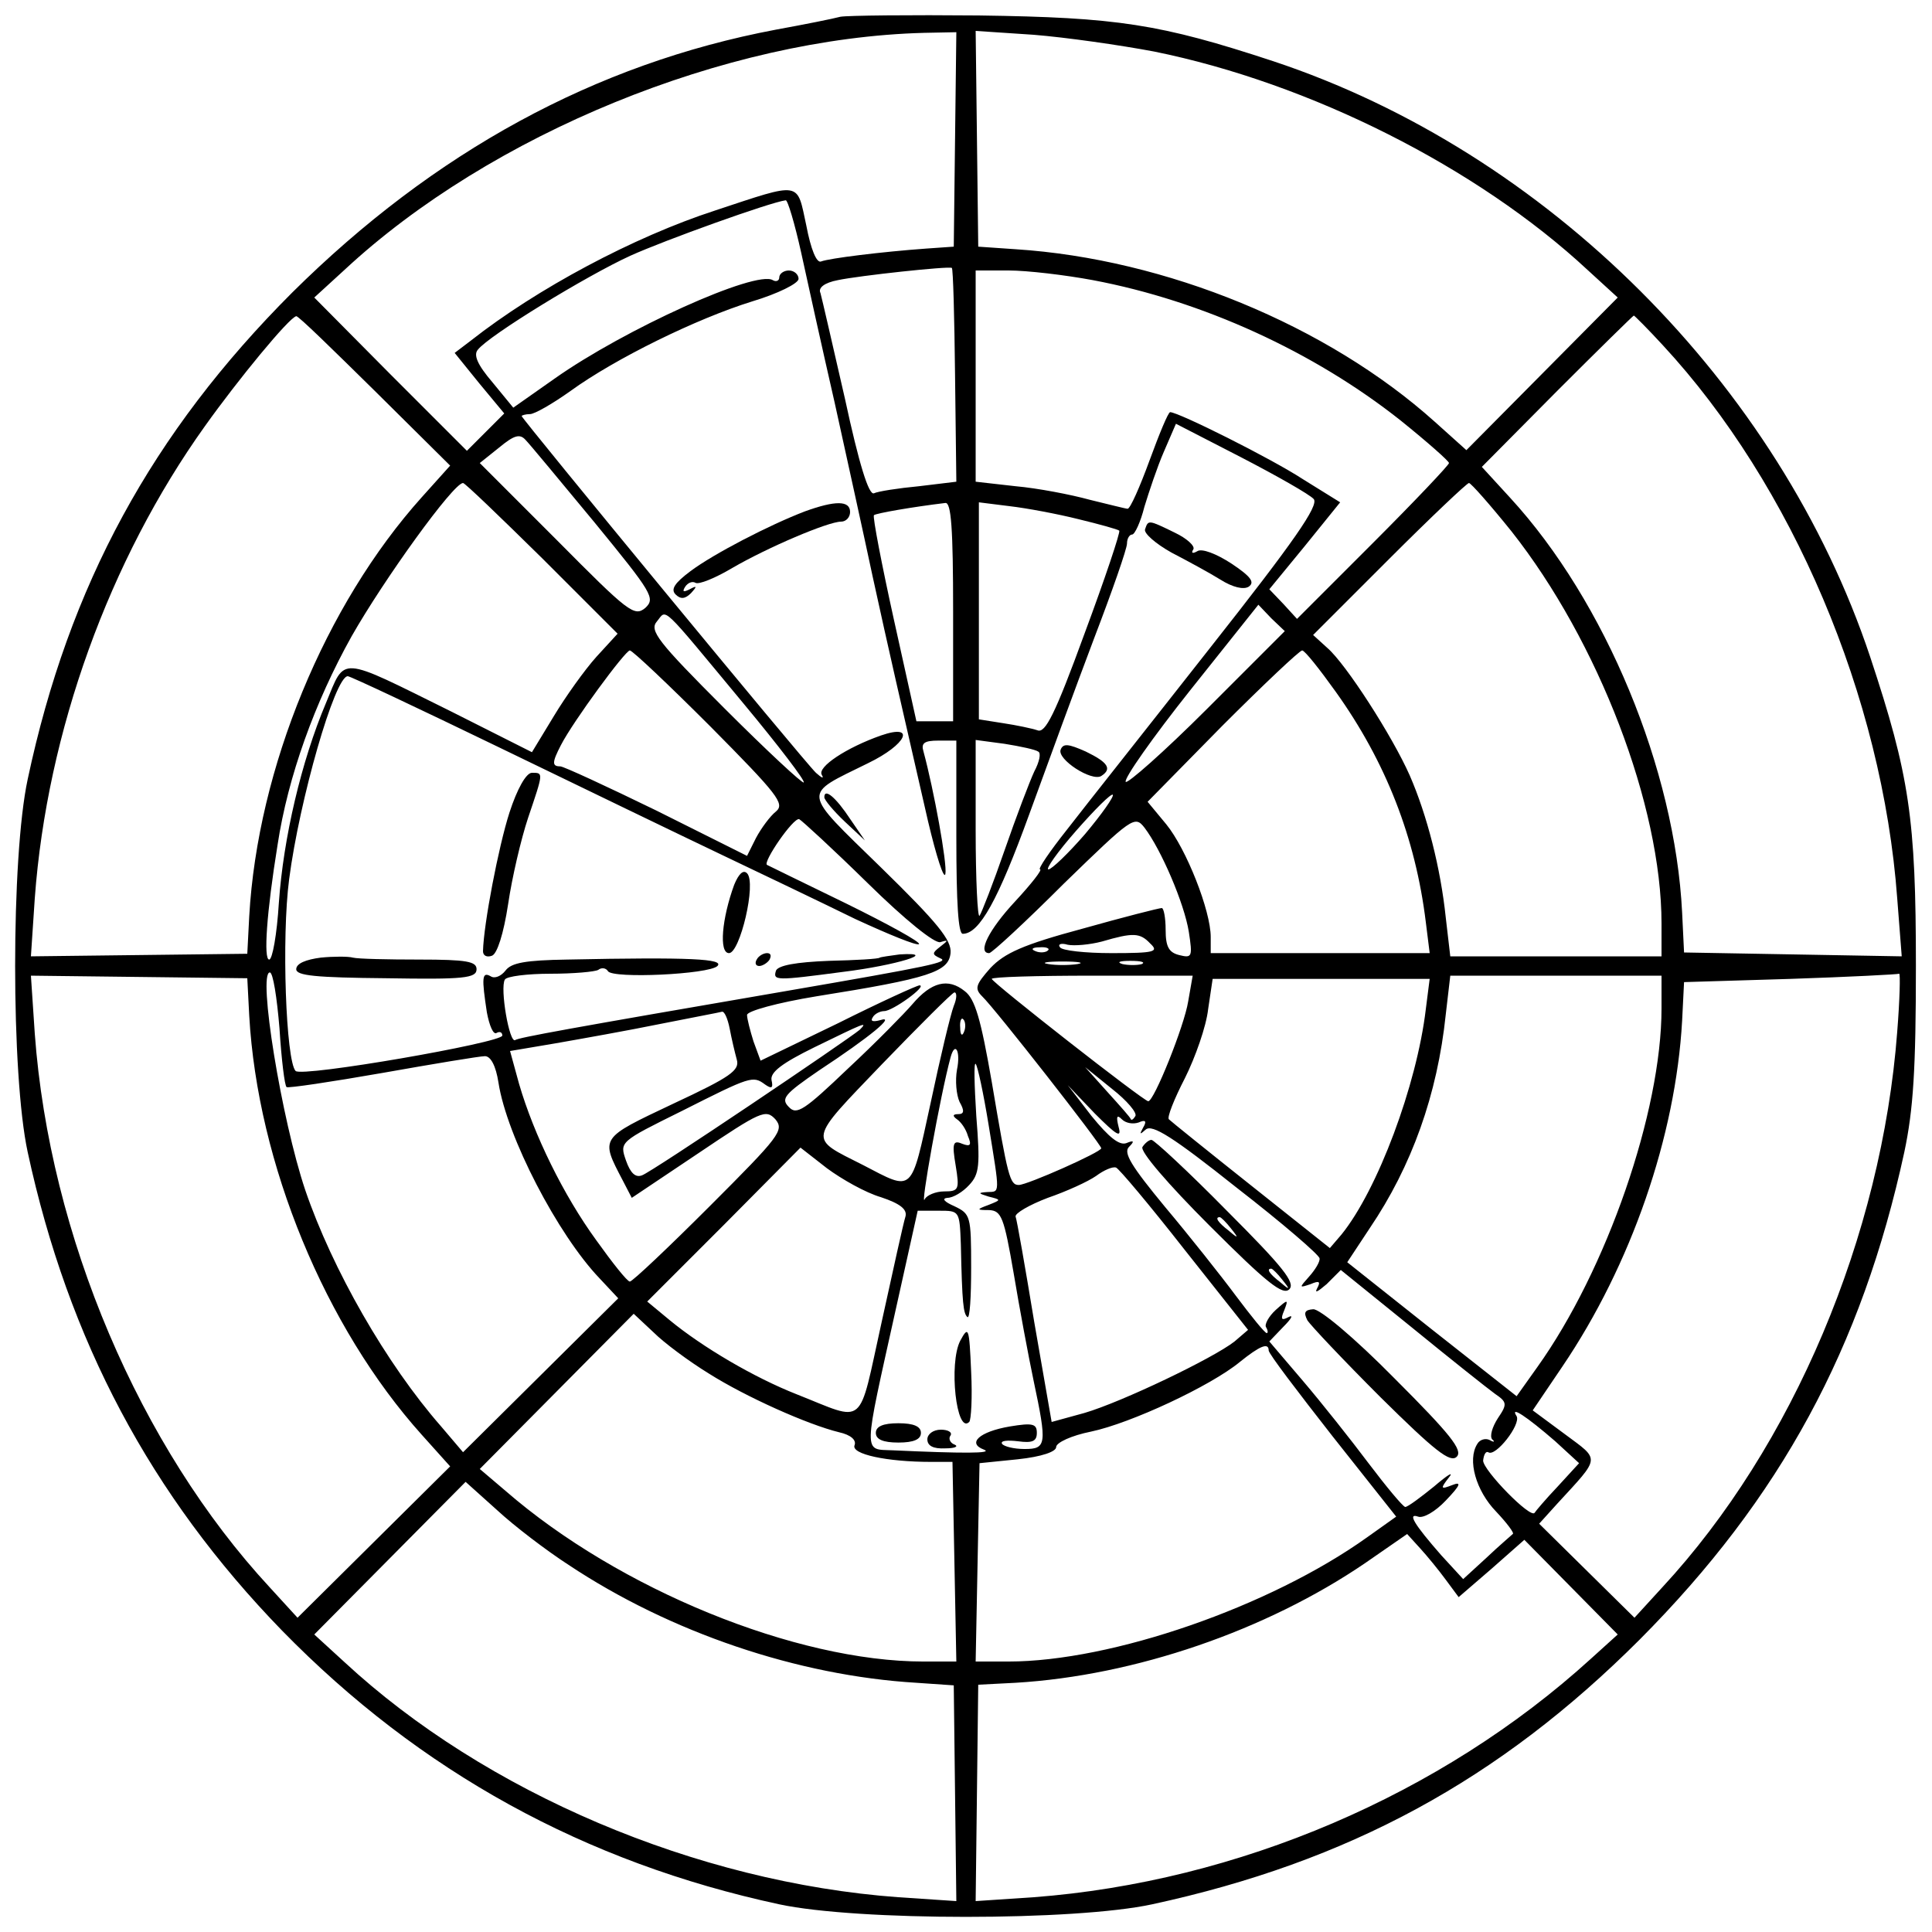<?xml version="1.0" standalone="no"?>
<!DOCTYPE svg PUBLIC "-//W3C//DTD SVG 20010904//EN"
 "http://www.w3.org/TR/2001/REC-SVG-20010904/DTD/svg10.dtd">
<svg version="1.0" xmlns="http://www.w3.org/2000/svg"
 width="300pt" height="300pt" viewBox="0 0 300 300"
 preserveAspectRatio="xMidYMid meet">
<g transform="translate(0,300) scale(0.1,-0.1)"
fill="#000000" stroke="none">
<path d="M1305 2974 c-11 -3 -56 -12 -100 -20 -281 -53 -531 -190 -751 -408
-218 -218 -347 -455 -411 -756 -26 -121 -26 -459 0 -579 63 -292 191 -533 395
-743 214 -219 470 -360 772 -425 121 -26 459 -26 579 0 305 66 539 193 757
411 219 220 345 453 411 757 14 66 18 129 18 289 0 229 -10 296 -71 480 -141
423 -502 784 -927 925 -176 58 -242 68 -457 71 -107 1 -204 0 -215 -2z m178
-190 l-2 -167 -43 -3 c-69 -5 -150 -15 -163 -20 -7 -3 -16 19 -23 56 -15 69
-6 68 -142 23 -126 -41 -276 -121 -379 -202 l-25 -19 38 -47 39 -47 -29 -29
-29 -29 -119 119 -118 119 47 43 c227 211 592 360 900 368 l50 1 -2 -166z
m309 136 c242 -49 502 -180 673 -339 l47 -43 -118 -119 -117 -118 -49 44
c-167 150 -418 253 -651 268 l-58 4 -2 168 -2 167 90 -6 c50 -4 134 -16 187
-26z m-548 -312 c10 -46 33 -150 52 -233 18 -82 45 -204 59 -270 26 -119 42
-188 86 -380 13 -55 25 -92 27 -82 3 16 -18 131 -34 190 -4 13 1 17 23 17 l28
0 0 -150 c0 -103 3 -150 10 -150 26 0 55 53 103 185 28 77 73 200 101 274 28
73 51 139 51 147 0 8 4 14 8 14 4 0 13 19 19 43 7 23 20 62 30 85 l19 44 101
-52 c56 -29 107 -58 113 -65 8 -10 -30 -65 -161 -231 -95 -121 -195 -247 -222
-282 -27 -34 -46 -62 -42 -62 4 0 -13 -22 -39 -50 -40 -43 -59 -80 -40 -80 4
0 56 48 116 108 106 103 110 106 125 87 26 -34 62 -118 69 -162 6 -39 5 -41
-15 -36 -16 4 -21 13 -21 39 0 19 -3 34 -6 34 -4 0 -59 -14 -123 -32 -93 -25
-121 -38 -143 -61 -23 -26 -25 -32 -13 -44 20 -19 185 -230 185 -236 0 -6
-115 -57 -128 -57 -14 0 -17 12 -42 160 -17 98 -26 129 -42 141 -26 21 -52 14
-81 -20 -12 -14 -57 -60 -100 -100 -68 -65 -80 -73 -92 -60 -13 13 -7 20 47
57 79 52 120 86 95 78 -11 -3 -16 -2 -12 4 3 6 12 10 18 10 13 0 67 39 55 40
-4 0 -61 -26 -127 -59 l-120 -58 -11 30 c-5 16 -10 35 -10 41 0 6 47 19 108
29 176 28 205 38 208 67 2 20 -20 47 -108 133 -125 122 -123 111 -20 162 60
29 75 62 20 43 -54 -19 -99 -49 -92 -61 4 -7 0 -5 -9 3 -18 17 -457 550 -457
554 0 1 6 3 13 3 7 0 35 16 63 36 69 50 195 112 282 139 40 12 72 28 72 35 0
7 -7 13 -15 13 -8 0 -15 -5 -15 -11 0 -5 -5 -7 -10 -4 -26 16 -230 -76 -339
-153 l-64 -45 -32 39 c-24 28 -30 43 -23 51 17 22 169 115 237 146 53 24 217
83 241 86 3 1 14 -36 24 -81z m239 -191 l2 -165 -58 -7 c-32 -3 -64 -8 -70
-11 -8 -3 -23 45 -45 147 -19 83 -36 157 -38 164 -4 8 6 16 27 20 33 7 172 22
177 19 2 -1 4 -76 5 -167z m214 148 c170 -32 343 -111 478 -218 41 -33 75 -63
75 -66 0 -3 -53 -59 -118 -124 l-118 -118 -21 23 -22 23 55 67 55 68 -58 36
c-49 32 -193 104 -206 104 -3 0 -17 -34 -32 -75 -15 -41 -30 -75 -34 -75 -3 0
-30 7 -59 14 -29 8 -81 18 -115 21 l-62 7 0 164 0 164 51 0 c29 0 88 -7 131
-15z m-1115 -172 l117 -116 -44 -49 c-150 -167 -255 -421 -268 -651 l-3 -58
-168 -2 -168 -2 6 90 c19 259 116 526 264 733 52 73 131 169 142 171 3 1 57
-52 122 -116z m2000 71 c201 -217 341 -546 364 -859 l7 -90 -169 3 -169 3 -3
62 c-11 222 -119 483 -267 644 l-44 48 117 118 c64 64 118 117 119 117 1 0 22
-21 45 -46z m-1659 -275 c90 -110 95 -118 79 -133 -17 -14 -26 -7 -137 105
l-120 120 30 24 c23 19 32 22 41 12 6 -6 54 -64 107 -128z m-81 -56 l117 -117
-33 -36 c-18 -20 -48 -62 -66 -92 l-34 -56 -125 63 c-178 88 -164 87 -195 13
-38 -90 -66 -209 -73 -310 -3 -49 -10 -88 -15 -88 -9 0 -4 73 13 178 16 106
58 222 115 324 50 88 158 238 173 238 3 0 58 -53 123 -117z m1505 42 c135
-171 233 -426 233 -609 l0 -51 -164 0 -164 0 -7 60 c-8 77 -29 159 -56 221
-27 61 -99 173 -128 198 l-22 20 118 118 c65 65 121 118 124 118 3 0 33 -34
66 -75z m-867 -125 l0 -170 -28 0 -29 0 -35 158 c-19 86 -33 159 -31 162 3 3
61 13 111 19 9 1 12 -39 12 -169z m194 144 c33 -8 62 -16 64 -18 2 -2 -22 -74
-54 -160 -46 -126 -61 -155 -73 -150 -9 3 -33 8 -53 11 l-38 6 0 168 0 169 48
-6 c26 -3 74 -12 106 -20z m200 -295 c-67 -67 -124 -117 -126 -113 -3 5 42 69
100 142 l106 133 20 -21 21 -20 -121 -121z m-719 8 c54 -65 96 -120 93 -122
-2 -2 -57 49 -123 115 -104 104 -117 121 -105 135 16 19 3 31 135 -128z m-52
-35 c105 -106 116 -120 102 -132 -9 -7 -23 -26 -31 -41 l-14 -28 -140 70 c-78
38 -145 69 -150 69 -13 0 -13 6 1 33 19 37 100 147 107 147 4 0 60 -53 125
-118z m971 54 c78 -109 124 -227 140 -358 l6 -48 -170 0 -170 0 0 25 c0 41
-38 137 -69 175 l-29 35 116 118 c64 64 120 117 124 117 4 0 27 -29 52 -64z
m-1298 -87 c126 -61 281 -136 344 -166 63 -30 157 -75 208 -100 52 -24 96 -42
99 -39 3 3 -48 31 -113 63 -66 32 -121 59 -123 60 -7 4 41 74 50 71 4 -2 52
-46 106 -99 59 -58 104 -94 113 -92 13 4 13 3 0 -7 -13 -10 -13 -12 0 -18 15
-6 -14 -12 -240 -51 -337 -58 -414 -72 -420 -76 -9 -6 -24 81 -16 94 3 5 35 9
71 9 35 0 69 3 74 6 5 4 12 3 15 -2 7 -12 157 -5 170 8 11 11 -41 14 -233 10
-65 -1 -87 -5 -96 -17 -7 -9 -17 -13 -23 -9 -14 8 -14 -3 -6 -56 4 -21 10 -35
15 -32 5 3 9 1 9 -4 0 -11 -311 -65 -321 -55 -15 16 -22 207 -10 298 16 123
71 315 91 315 4 0 110 -50 236 -111z m836 -6 c5 -2 2 -16 -6 -31 -7 -15 -28
-70 -46 -122 -18 -52 -36 -98 -39 -102 -3 -4 -6 56 -6 133 l0 140 45 -6 c25
-4 48 -9 52 -12z m73 -128 c-26 -30 -52 -55 -57 -55 -5 0 14 27 43 60 29 33
54 58 57 56 2 -3 -17 -30 -43 -61z m101 -170 c14 -13 7 -15 -60 -15 -41 0 -77
4 -80 9 -4 5 2 7 12 4 10 -2 34 0 53 5 48 14 59 14 75 -3z m-159 -11 c-3 -3
-12 -4 -19 -1 -8 3 -5 6 6 6 11 1 17 -2 13 -5z m46 -21 c-13 -2 -33 -2 -45 0
-13 2 -3 4 22 4 25 0 35 -2 23 -4z m100 0 c-7 -2 -21 -2 -30 0 -10 3 -4 5 12
5 17 0 24 -2 18 -5z m-1386 -80 c13 -230 118 -484 268 -651 l44 -49 -118 -117
-119 -118 -43 47 c-202 218 -342 546 -365 860 l-6 90 168 -2 168 -2 3 -58z
m47 -20 c3 -48 8 -89 11 -91 2 -2 69 8 149 22 79 14 151 26 159 26 9 0 17 -15
21 -41 13 -84 92 -236 157 -304 l29 -31 -120 -119 -121 -120 -34 40 c-85 97
-169 244 -211 367 -37 110 -74 338 -55 338 5 0 11 -39 15 -87z m1411 42 c-6
-38 -53 -155 -62 -155 -7 0 -242 184 -243 190 0 3 70 5 156 5 l156 0 -7 -40z
m735 -11 c0 -160 -85 -406 -193 -557 l-32 -45 -132 104 -131 104 35 53 c65 96
105 207 118 332 l7 60 164 0 164 0 0 -51z m366 -36 c-24 -317 -162 -644 -365
-863 l-43 -47 -74 73 -74 73 28 31 c68 74 67 67 12 108 l-50 37 46 68 c107
158 176 358 186 537 l3 60 165 5 c91 3 167 7 169 8 2 1 1 -40 -3 -90z m-732
35 c-14 -118 -75 -281 -131 -350 l-18 -21 -122 97 c-68 54 -125 100 -128 103
-3 3 8 31 25 64 16 32 33 80 36 107 l7 47 168 0 169 0 -6 -47z m-733 5 c-5
-13 -21 -80 -36 -151 -31 -142 -26 -137 -105 -96 -85 43 -87 35 30 157 58 60
108 110 112 111 4 0 4 -9 -1 -21z m-348 -35 c3 -16 8 -37 11 -48 5 -17 -9 -27
-99 -69 -114 -54 -113 -52 -78 -119 l14 -27 103 69 c98 66 105 69 120 53 14
-17 7 -26 -102 -135 -64 -64 -120 -117 -124 -117 -4 0 -27 29 -52 64 -51 70
-97 164 -120 243 l-14 51 71 12 c40 7 113 20 162 30 50 10 93 18 96 19 4 1 9
-11 12 -26z m364 -5 c-3 -8 -6 -5 -6 6 -1 11 2 17 5 13 3 -3 4 -12 1 -19z
m-162 3 c-19 -16 -323 -221 -338 -226 -10 -4 -18 3 -25 23 -10 29 -10 29 87
77 107 54 110 55 129 41 10 -7 13 -6 10 7 -2 12 16 26 67 51 76 37 84 41 70
27z m151 -62 c-3 -17 -1 -39 4 -50 8 -14 7 -19 -2 -19 -9 0 -9 -3 -2 -8 6 -4
14 -15 17 -26 6 -14 4 -17 -9 -12 -14 6 -16 1 -10 -34 6 -37 5 -40 -18 -40
-13 0 -27 -6 -30 -12 -8 -18 24 161 40 220 7 26 16 10 10 -19z m49 -85 c18
-111 18 -104 -2 -105 -15 -1 -14 -2 2 -7 20 -5 20 -5 0 -13 -19 -7 -19 -8 1
-8 19 -1 23 -11 38 -98 9 -54 23 -129 31 -167 21 -99 20 -106 -14 -106 -17 0
-32 4 -35 8 -3 5 8 6 25 4 22 -3 29 0 29 13 0 14 -6 16 -42 10 -47 -8 -67 -26
-40 -36 15 -6 -33 -6 -142 -1 -46 2 -46 -11 5 219 l34 153 33 0 c32 0 32 0 34
-52 2 -94 4 -107 10 -113 4 -4 6 31 6 77 0 80 -1 83 -26 95 -16 7 -20 12 -11
13 9 0 24 9 34 20 16 17 17 31 11 107 -3 48 -4 84 -1 81 3 -3 12 -45 20 -94z
m228 13 c-3 -5 -6 -7 -7 -5 0 2 -17 21 -36 42 l-35 39 42 -34 c23 -18 39 -37
36 -42z m-26 -17 c-4 16 -3 20 5 12 6 -6 17 -8 26 -5 11 5 13 2 7 -8 -6 -11
-5 -11 4 -3 10 9 43 -12 141 -90 71 -55 129 -105 129 -110 1 -5 -7 -18 -16
-28 -16 -18 -16 -18 2 -12 14 6 16 4 10 -7 -4 -8 2 -4 15 7 l22 22 110 -89
c60 -49 118 -95 129 -103 19 -13 20 -16 5 -38 -9 -14 -13 -28 -9 -33 5 -4 3
-5 -4 -1 -6 3 -15 1 -19 -6 -16 -25 -2 -73 29 -105 17 -18 29 -34 26 -35 -2
-2 -21 -18 -41 -37 l-36 -33 -34 37 c-42 48 -53 66 -36 60 8 -3 27 8 43 25 23
24 25 30 10 24 -18 -7 -19 -6 -5 12 8 10 -2 4 -23 -14 -21 -17 -41 -32 -45
-32 -4 1 -29 31 -57 68 -27 36 -73 94 -102 128 l-52 61 22 23 c12 12 16 19 8
15 -11 -6 -13 -4 -7 10 7 18 6 18 -13 1 -11 -10 -18 -23 -15 -27 3 -5 3 -9 1
-9 -3 0 -24 26 -48 58 -23 31 -73 94 -110 138 -52 63 -65 84 -56 93 9 9 8 11
-4 6 -11 -4 -27 9 -54 42 l-37 48 42 -44 c34 -34 42 -39 37 -21z m-369 -109
c30 -10 41 -19 38 -30 -3 -9 -19 -82 -37 -164 -37 -167 -23 -155 -132 -112
-66 26 -146 73 -197 115 l-35 29 119 119 119 120 41 -32 c23 -17 60 -38 84
-45z m471 -81 l99 -125 -21 -18 c-33 -26 -175 -94 -233 -111 l-51 -14 -27 155
c-14 85 -27 159 -29 164 -1 5 21 18 50 29 29 10 62 25 75 34 12 9 26 15 31 13
4 -1 52 -58 106 -127z m-738 -193 c57 -36 153 -79 202 -91 18 -4 27 -12 24
-20 -6 -14 50 -26 119 -26 l33 0 3 -155 3 -155 -51 0 c-198 0 -473 112 -649
265 l-40 34 120 121 119 120 31 -29 c16 -16 55 -45 86 -64z m869 36 c0 -5 45
-64 99 -133 l99 -125 -45 -32 c-151 -108 -397 -193 -557 -193 l-51 0 3 154 3
154 59 6 c38 4 60 12 60 19 0 7 24 18 54 24 62 13 186 71 231 108 31 25 45 31
45 18z m445 -141 l37 -34 -33 -36 c-19 -20 -35 -39 -36 -41 -6 -10 -80 66 -80
81 1 9 4 15 8 13 11 -8 51 43 44 56 -11 17 15 0 60 -39z m-1532 -192 c158
-105 356 -172 540 -183 l58 -4 2 -168 2 -167 -90 6 c-314 23 -642 163 -860
365 l-47 43 118 119 117 118 49 -44 c27 -25 77 -63 111 -85z m1362 -23 l20
-27 51 44 51 45 73 -74 72 -73 -42 -38 c-232 -211 -548 -346 -865 -370 l-90
-6 2 168 2 168 58 3 c185 11 389 81 543 186 l65 45 20 -22 c11 -12 29 -34 40
-49z"/>
<path d="M1250 2206 c-55 -21 -142 -66 -178 -93 -24 -18 -31 -28 -23 -36 8 -8
15 -7 24 2 10 11 9 12 -2 6 -10 -5 -12 -4 -7 4 4 6 11 9 16 6 5 -3 30 7 57 23
55 32 149 72 169 72 8 0 14 7 14 15 0 18 -23 18 -70 1z"/>
<path d="M1778 2178 c-2 -6 16 -22 41 -36 25 -13 60 -32 76 -42 19 -12 36 -16
44 -11 10 7 3 16 -27 36 -23 15 -46 24 -53 19 -7 -4 -10 -3 -6 3 3 5 -10 17
-29 26 -41 20 -41 20 -46 5z"/>
<path d="M1647 1836 c-6 -15 48 -50 63 -41 17 11 11 21 -24 38 -27 12 -35 13
-39 3z"/>
<path d="M1280 1762 c0 -4 14 -21 32 -38 l31 -29 -22 32 c-23 35 -41 50 -41
35z"/>
<path d="M791 1738 c-17 -53 -40 -173 -41 -215 0 -7 6 -10 14 -7 8 3 18 34 25
80 6 41 20 101 31 134 24 71 24 70 6 70 -9 0 -23 -25 -35 -62z"/>
<path d="M1140 1626 c-19 -52 -24 -106 -8 -106 17 0 43 109 28 124 -6 6 -13
-1 -20 -18z"/>
<path d="M498 1513 c-23 -3 -38 -9 -38 -18 0 -10 30 -13 140 -14 120 -2 140 0
140 14 0 12 -15 15 -89 15 -49 0 -95 1 -103 3 -7 2 -30 2 -50 0z"/>
<path d="M1175 1510 c-3 -5 -2 -10 4 -10 5 0 13 5 16 10 3 6 2 10 -4 10 -5 0
-13 -4 -16 -10z"/>
<path d="M1366 1513 c-1 -2 -37 -4 -79 -5 -51 -2 -78 -7 -82 -15 -5 -16 -1
-16 105 -2 81 10 150 31 87 27 -15 -2 -29 -4 -31 -5z"/>
<path d="M1491 918 c-18 -35 -6 -146 14 -126 3 3 5 38 3 78 -3 69 -4 72 -17
48z"/>
<path d="M1360 775 c0 -10 11 -15 35 -15 24 0 35 5 35 15 0 10 -11 15 -35 15
-24 0 -35 -5 -35 -15z"/>
<path d="M1440 765 c0 -10 9 -15 28 -14 15 0 21 3 14 6 -6 2 -10 9 -6 14 3 5
-4 9 -15 9 -12 0 -21 -7 -21 -15z"/>
<path d="M1774 1219 c-4 -7 40 -58 104 -122 89 -89 114 -109 124 -99 10 10
-10 35 -97 122 -60 61 -113 110 -117 110 -4 0 -10 -5 -14 -11z m137 -126 c13
-16 12 -17 -3 -4 -17 13 -22 21 -14 21 2 0 10 -8 17 -17z m80 -80 c13 -16 12
-17 -3 -4 -17 13 -22 21 -14 21 2 0 10 -8 17 -17z"/>
<path d="M2030 950 c5 -8 56 -62 114 -120 84 -83 108 -102 118 -92 10 10 -10
35 -96 121 -63 64 -117 109 -127 108 -13 -1 -15 -5 -9 -17z"/>
</g>
</svg>
